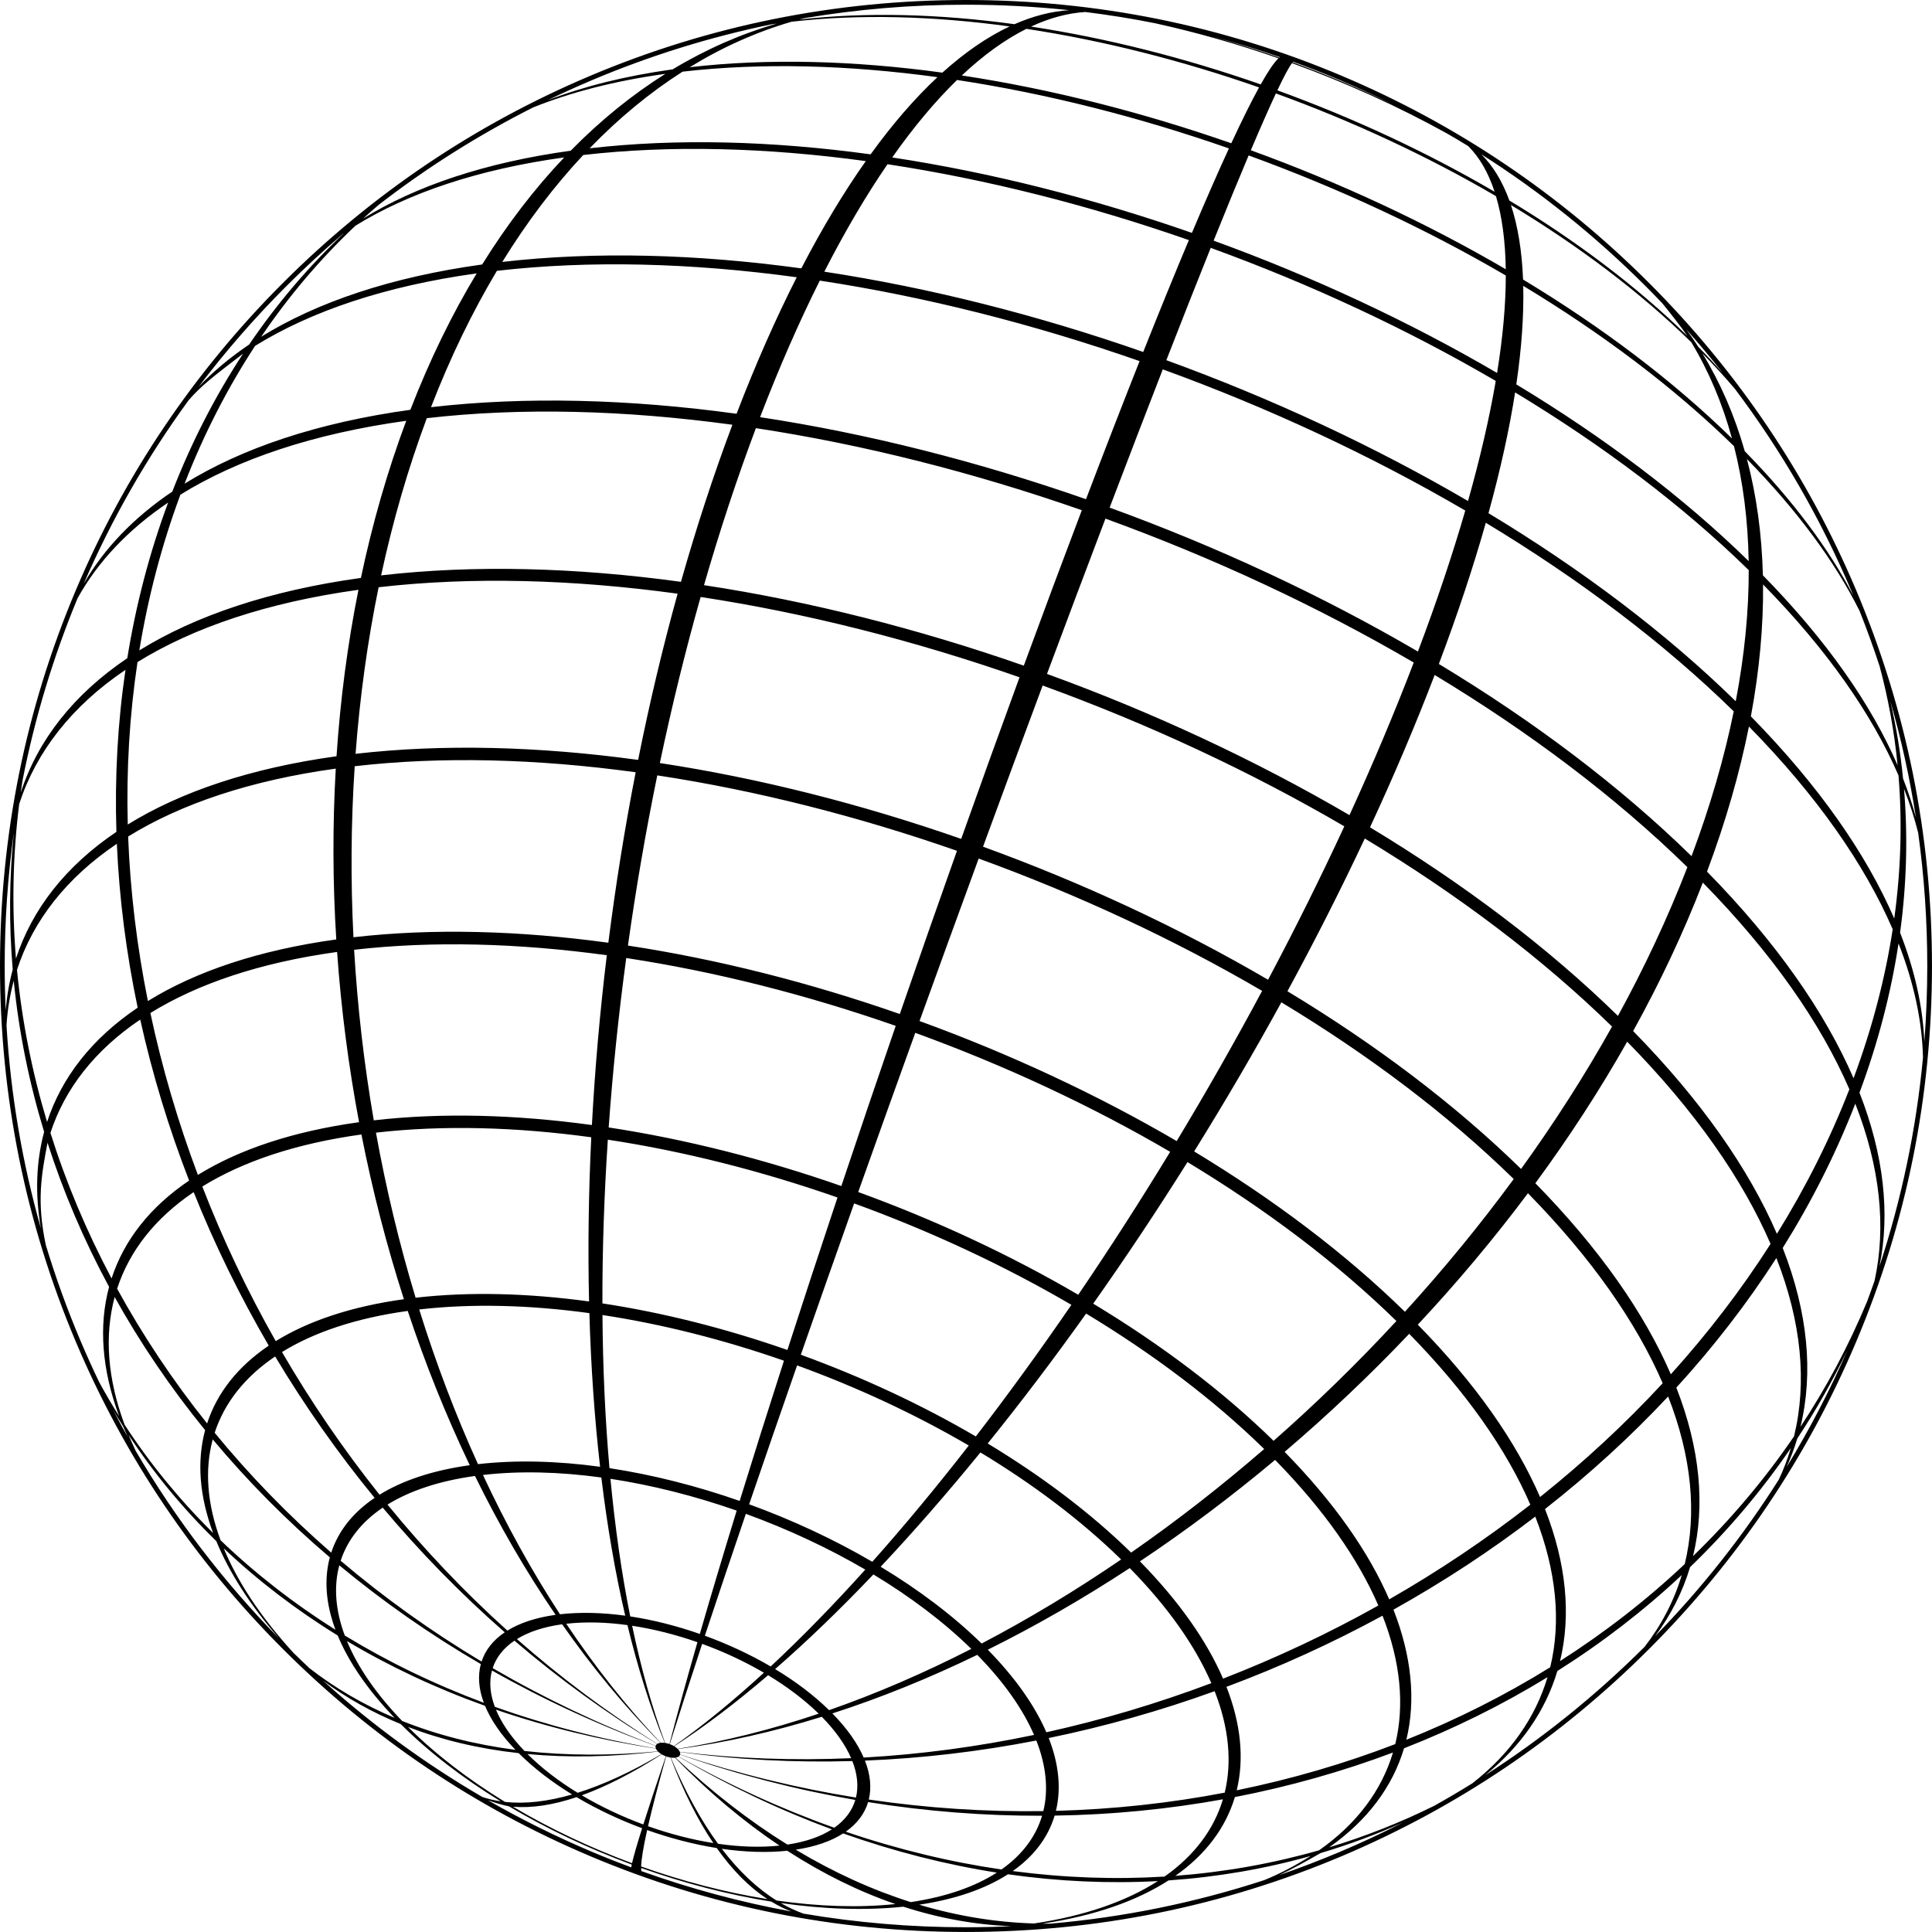 <svg xmlns="http://www.w3.org/2000/svg" xmlns:xlink="http://www.w3.org/1999/xlink" width="500" zoomAndPan="magnify" viewBox="0 0 375 375" height="500" preserveAspectRatio="xMidYMid meet" version="1.0"><path fill="#000000" d="M 32.633 97.551 C 28.996 107.332 26.371 117.441 24.707 127.754 C 14.289 134.777 7.34 143.656 4.02 153.855 C 4.133 153.059 4.254 152.258 4.379 151.461 C 6.746 139.379 10.312 127.566 15.062 116.102 C 18.984 109.047 24.859 102.793 32.633 97.551 Z M 47.18 68.641 C 41.832 76.777 37.215 85.715 33.445 95.414 C 25.906 100.496 20.156 106.531 16.242 113.32 C 21.734 100.652 28.551 88.734 36.629 77.664 C 39.098 74.84 41.215 73.215 47.18 68.641 Z M 55.562 55.562 C 59.098 52.023 62.758 48.648 66.531 45.426 C 66.617 45.363 66.703 45.297 66.785 45.234 C 59.996 51.625 53.82 58.848 48.363 66.871 C 44.656 69.371 41.391 72.109 38.566 75.059 C 43.75 68.215 49.418 61.707 55.562 55.562 Z M 129.148 14.332 C 122.707 18.379 116.551 23.359 110.773 29.25 C 94.191 31.543 80.711 36.102 70.473 42.43 C 71.473 41.516 72.492 40.625 73.52 39.746 C 82.887 32.5 92.898 26.188 103.488 20.848 C 110.84 17.895 119.402 15.684 129.148 14.332 Z M 150.77 4.578 C 143.812 6.586 137.047 9.555 130.562 13.461 C 121.418 14.727 113.32 16.762 106.301 19.457 C 109.121 18.094 111.977 16.801 114.871 15.574 C 126.156 10.801 137.789 7.188 149.684 4.738 C 150.043 4.684 150.406 4.629 150.77 4.578 Z M 207.523 1.973 C 204.043 2.207 200.492 3.121 196.91 4.695 C 182.27 2.695 168.086 2.305 155.117 3.797 C 155.465 3.703 155.816 3.613 156.164 3.523 C 166.445 1.789 176.902 0.914 187.5 0.914 C 194.23 0.914 200.91 1.27 207.523 1.973 Z M 248.336 11.168 C 243.969 9.645 239.562 8.266 235.145 7.043 C 239.621 8.227 244.055 9.574 248.445 11.094 C 248.41 11.117 248.375 11.137 248.336 11.168 Z M 327.523 65.207 C 317.715 55.605 305.945 46.754 292.965 38.918 C 291.629 35.227 289.809 32.223 287.52 29.941 C 299 37.242 309.676 45.805 319.434 55.562 C 320.512 56.641 321.574 57.727 322.621 58.828 C 324.395 60.996 326.141 63.238 327.523 65.207 Z M 334.438 72.473 C 332.926 70.758 331.328 69.043 329.641 67.32 C 328.906 66.172 328.137 65.055 327.336 63.961 C 329.793 66.734 332.16 69.57 334.438 72.473 Z M 359.734 115.629 C 355.016 106.559 348.016 97.121 338.66 87.582 C 336.695 80.664 333.934 74.305 330.422 68.566 C 332.688 70.875 334.789 73.176 336.734 75.465 C 345.867 87.598 353.461 100.777 359.422 114.871 C 359.527 115.121 359.629 115.375 359.734 115.629 Z M 369.383 151.121 C 368.875 146.023 368.051 141.012 366.922 136.102 C 369.047 143.523 370.699 151.059 371.883 158.695 C 371.219 156.207 370.387 153.68 369.383 151.121 Z M 373.512 202.258 C 373.242 195.516 371.688 188.402 368.805 181.035 C 370.094 171.527 370.328 162.188 369.566 153.105 C 370.699 155.996 371.613 158.844 372.316 161.641 C 373.492 170.152 374.082 178.777 374.082 187.5 C 374.082 192.449 373.891 197.371 373.512 202.258 Z M 360.926 212.09 C 364.555 202.34 367.059 192.648 368.504 183.121 C 371.523 190.832 373.09 198.258 373.25 205.281 C 371.949 219.098 369.129 232.629 364.809 245.758 C 366.895 235.52 365.645 224.145 360.926 212.09 Z M 348.852 279.215 C 352.469 273.746 355.73 268.008 358.609 262.016 C 355.176 269.891 351.227 277.477 346.781 284.746 C 347.59 282.949 348.285 281.105 348.852 279.215 Z M 328.035 304.188 C 335.316 297.16 341.883 289.434 347.609 281.059 C 346.984 283.152 346.203 285.188 345.277 287.168 C 338.383 298.066 330.352 308.238 321.246 317.594 C 324.332 313.465 326.602 308.977 328.035 304.188 Z M 302.281 324.344 C 310.953 318.867 319.043 312.641 326.43 305.715 C 324.938 310.707 322.527 315.367 319.23 319.633 C 309.742 329.094 299.391 337.43 288.273 344.57 C 295.277 338.895 299.977 332.055 302.281 324.344 Z M 151.551 369.379 C 159.867 370.578 167.941 370.863 175.34 370.09 C 182.336 372.348 189.348 373.602 196.285 373.879 C 193.367 374.012 190.438 374.082 187.5 374.082 C 176.832 374.082 166.301 373.195 155.957 371.438 C 154.465 370.898 152.996 370.215 151.551 369.379 Z M 77.777 334.637 C 83.262 340.109 89.875 345.16 97.188 349.641 C 95.941 349.457 94.754 349.172 93.629 348.797 C 82.594 342.371 72.258 334.824 62.703 326.211 C 67.234 329.566 72.266 332.391 77.777 334.637 Z M 23.91 276.875 C 24.195 277.57 24.504 278.27 24.824 278.969 C 23.828 277.203 22.863 275.418 21.926 273.617 C 22.57 274.711 23.227 275.801 23.91 276.875 Z M 15.574 260.125 C 13.012 254.059 10.781 247.895 8.887 241.645 C 7.094 233.125 8.027 228.141 9.223 221.797 C 12.289 231.375 16.293 240.746 21.172 249.781 C 19.141 257.34 19.754 265.836 23.125 274.883 C 21.766 272.719 20.473 270.516 19.254 268.277 C 17.965 265.594 16.738 262.879 15.574 260.125 Z M 2.668 190.359 C 3.648 200.266 5.637 210.082 8.566 219.695 C 7.008 225.5 6.785 231.781 7.934 238.406 C 4.305 225.605 2.074 212.449 1.262 199.047 C 1.445 196.059 1.914 193.16 2.668 190.359 Z M 2.469 188.188 C 1.777 190.754 1.324 193.402 1.109 196.125 C 0.98 193.262 0.91 190.383 0.91 187.5 C 0.91 178.77 1.504 170.133 2.684 161.613 C 1.785 170.484 1.727 179.367 2.469 188.188 Z M 22.594 161.461 C 12.777 168.082 6.23 176.449 3.098 186.062 C 2.281 176.09 2.469 166.043 3.727 156.047 C 7.039 145.875 13.965 137.02 24.355 130.016 C 22.832 140.352 22.258 150.879 22.594 161.461 Z M 26.723 195.586 C 17.863 201.559 11.961 209.105 9.137 217.777 C 6.227 208.09 4.262 198.207 3.297 188.246 C 6.406 178.688 12.918 170.367 22.68 163.781 C 23.145 174.379 24.508 185.023 26.723 195.586 Z M 69.574 114.48 C 67.461 125.02 66.051 135.832 65.32 146.785 C 48.648 149.094 35.09 153.676 24.797 160.039 C 24.52 149.418 25.133 138.863 26.688 128.508 C 37.582 121.773 51.93 116.922 69.574 114.48 Z M 78.848 81.676 C 75.188 91.465 72.266 101.676 70.051 112.176 C 52.355 114.625 37.969 119.488 27.043 126.242 C 28.738 115.914 31.379 105.793 35.016 96.012 C 46.148 89.129 60.812 84.172 78.848 81.676 Z M 92.527 53.062 C 87.727 61.012 83.406 69.848 79.656 79.539 C 61.625 82.035 46.961 86.992 35.828 93.879 C 39.598 84.176 44.199 75.25 49.52 67.129 C 60.445 60.375 74.828 55.512 92.527 53.062 Z M 93.586 51.336 C 75.938 53.777 61.59 58.629 50.695 65.363 C 56.121 57.359 62.254 50.168 68.988 43.812 C 79.281 37.445 92.84 32.863 109.512 30.555 C 103.789 36.578 98.449 43.516 93.586 51.336 Z M 168.047 31.27 C 163.785 37.309 159.598 44.258 155.535 52.09 C 135.203 49.309 115.508 48.766 97.496 50.84 C 102.312 43.027 107.578 36.102 113.207 30.086 C 130.227 28.129 148.836 28.641 168.047 31.27 Z M 181.961 14.977 C 177.602 19.043 173.258 24.047 168.984 29.957 C 149.879 27.344 131.375 26.836 114.449 28.785 C 120.133 22.902 126.172 17.938 132.484 13.91 C 147.836 12.145 164.625 12.605 181.961 14.977 Z M 182.914 14.098 C 165.73 11.75 149.09 11.293 133.871 13.047 C 140.219 9.152 146.836 6.203 153.625 4.219 C 166.766 2.707 181.133 3.098 195.965 5.129 C 191.641 7.168 187.273 10.164 182.914 14.098 Z M 244.379 16.965 C 242.875 19.695 241.074 23.32 238.992 27.809 C 221.672 21.762 203.941 17.27 186.688 14.645 C 190.891 10.688 195.09 7.664 199.223 5.598 C 214.117 7.863 229.422 11.742 244.379 16.965 Z M 242.785 29.164 C 244.715 24.617 246.344 20.93 247.652 18.133 C 262.551 23.547 277.043 30.285 290.367 38.07 C 291.547 42.031 292.184 46.777 292.266 52.258 C 276.832 43.238 260.043 35.434 242.785 29.164 Z M 290.582 72.391 C 273.422 62.359 254.754 53.684 235.562 46.707 C 238.117 40.363 240.387 34.84 242.359 30.172 C 259.77 36.5 276.703 44.375 292.273 53.473 C 292.273 59.062 291.715 65.383 290.582 72.391 Z M 294.082 76.168 C 311.113 86.453 326.559 98.066 339.43 110.664 C 339.438 118.684 338.613 127.191 336.906 136.113 C 323.285 122.781 306.941 110.488 288.914 99.609 C 291.242 91.16 292.961 83.332 294.082 76.168 Z M 295.625 54.254 C 295.406 48.691 294.613 43.852 293.27 39.793 C 306.418 47.734 318.34 56.699 328.277 66.426 C 331.668 72.035 334.312 78.285 336.176 85.102 C 324.668 73.836 310.855 63.449 295.625 54.254 Z M 339.414 108.91 C 326.613 96.387 311.254 84.836 294.316 74.609 C 295.352 67.547 295.793 61.152 295.66 55.484 C 311.027 64.762 324.961 75.242 336.57 86.605 C 338.32 93.5 339.285 100.961 339.414 108.91 Z M 339.844 139.047 C 341.512 130.086 342.285 121.527 342.207 113.438 C 354.652 126.125 363.371 138.652 368.5 150.52 C 369.234 159.535 368.98 168.824 367.672 178.293 C 362.242 165.738 353.02 152.48 339.844 139.047 Z M 359.773 209.289 C 354.223 196.457 344.797 182.906 331.332 169.18 C 334.973 159.449 337.668 150.035 339.469 141.016 C 352.676 154.484 361.926 167.781 367.371 180.371 C 365.914 189.871 363.398 199.539 359.773 209.289 Z M 325.375 269.336 C 332.59 261.441 339.102 253.031 344.793 244.18 C 349.672 256.629 350.762 268.34 348.223 278.789 C 342.492 287.195 335.91 294.961 328.617 302.043 C 331.016 292.168 329.98 281.102 325.375 269.336 Z M 299.883 292.906 C 308.457 286.188 316.465 278.879 323.785 271.059 C 328.363 282.758 329.391 293.766 327.008 303.582 C 319.605 310.566 311.496 316.859 302.805 322.414 C 304.969 313.504 304.039 303.52 299.883 292.906 Z M 272.973 337.684 C 274.824 330.062 274.027 321.516 270.469 312.434 C 280.121 307.047 289.336 301.004 297.996 294.371 C 302.113 304.891 303.039 314.789 300.895 323.617 C 292.117 329.062 282.77 333.77 272.973 337.684 Z M 239.688 348.812 C 250.27 346.762 260.539 343.863 270.375 340.164 C 268.164 347.555 263.352 354.004 256.035 359.141 C 247.059 361.707 237.723 363.371 228.137 364.098 C 234.027 359.961 237.91 354.766 239.688 348.812 Z M 196.574 363.172 C 200.719 360.258 203.449 356.598 204.703 352.41 C 215.809 352.242 226.738 351.168 237.367 349.246 C 235.621 355.086 231.812 360.184 226.031 364.242 C 216.414 364.836 206.555 364.488 196.574 363.172 Z M 200.719 373.344 C 193.348 373.125 185.879 371.922 178.41 369.703 C 185.523 368.637 191.289 366.598 195.641 363.797 C 205.496 365.199 215.23 365.629 224.738 365.117 C 218.668 369.02 210.633 371.863 200.719 373.344 Z M 140.098 358.852 C 144.543 359.488 148.855 359.645 152.809 359.23 C 159.727 363.711 166.75 367.152 173.797 369.574 C 166.621 370.328 158.793 370.047 150.727 368.887 C 146.992 366.562 143.43 363.227 140.098 358.852 Z M 125.613 355.211 C 130.078 356.801 134.656 357.992 139.121 358.703 C 142.18 363.035 145.477 366.332 148.957 368.617 C 140.859 367.328 132.551 365.168 124.445 362.285 C 124.484 360.91 124.867 358.562 125.613 355.211 Z M 111.91 348.824 C 115.871 351.172 120.188 353.211 124.637 354.859 C 123.617 358.109 122.965 360.359 122.676 361.645 C 114.605 358.656 106.77 354.957 99.582 350.691 C 103.184 350.977 107.301 350.375 111.91 348.824 Z M 100.676 340.285 C 103.609 343.211 107.141 345.91 111.047 348.305 C 106.195 349.707 101.848 350.172 98.016 349.75 C 90.926 345.402 84.516 340.504 79.195 335.199 C 85.727 337.711 92.902 339.43 100.676 340.285 Z M 67.344 318.531 C 75.574 323.434 84.527 327.656 94.145 331.102 C 95.273 333.832 97.23 336.715 100.047 339.645 C 92.09 338.605 84.746 336.715 78.051 334.035 C 72.941 328.723 69.391 323.484 67.344 318.531 Z M 39.812 277.594 C 38.195 283.605 38.684 290.363 41.363 297.555 C 34.82 291.082 29.07 284.043 24.184 276.535 C 20.855 267.605 20.25 259.219 22.254 251.754 C 27.258 260.746 33.133 269.395 39.812 277.594 Z M 36.707 229.148 C 29.129 234.262 24.074 240.719 21.656 248.141 C 16.809 239.008 12.828 229.555 9.789 219.895 C 12.586 211.301 18.441 203.82 27.219 197.898 C 29.555 208.449 32.734 218.91 36.707 229.148 Z M 69.695 217.816 C 56.824 219.598 46.355 223.137 38.41 228.051 C 34.535 217.746 31.445 207.227 29.188 196.625 C 38.395 190.934 50.52 186.836 65.43 184.773 C 66.215 195.855 67.645 206.918 69.695 217.816 Z M 123.383 149.895 C 121.246 160.848 119.477 171.922 118.078 182.984 C 100.746 180.617 83.957 180.152 68.605 181.922 C 68.047 170.82 68.117 159.703 68.848 148.723 C 85.77 146.773 104.277 147.281 123.383 149.895 Z M 131.527 115.234 C 128.605 125.762 126.047 136.562 123.859 147.496 C 104.645 144.867 86.035 144.359 69.016 146.316 C 69.84 135.352 71.324 124.527 73.488 113.984 C 91.5 111.91 111.191 112.453 131.527 115.234 Z M 142.156 82.445 C 138.473 92.234 135.145 102.441 132.172 112.93 C 111.781 110.141 92.031 109.598 73.973 111.68 C 76.238 101.176 79.184 90.957 82.844 81.168 C 101.25 79.051 121.379 79.605 142.156 82.445 Z M 142.969 80.309 C 122.191 77.469 102.062 76.914 83.656 79.035 C 87.406 69.34 91.699 60.512 96.449 52.566 C 114.508 50.488 134.258 51.027 154.645 53.816 C 150.602 61.777 146.691 70.617 142.969 80.309 Z M 221.195 70.09 C 217.961 78.246 214.488 87.191 210.793 96.895 C 189.844 89.578 168.398 84.145 147.531 80.969 C 151.254 71.273 155.133 62.434 159.121 54.465 C 179.598 57.578 200.637 62.91 221.195 70.09 Z M 230.758 46.602 C 228.059 53.023 225.098 60.273 221.898 68.316 C 201.402 61.156 180.418 55.84 160 52.734 C 164.004 44.895 168.109 37.934 172.266 31.875 C 191.562 34.812 211.387 39.836 230.758 46.602 Z M 231.348 45.203 C 212.082 38.477 192.367 33.48 173.18 30.562 C 177.344 24.637 181.559 19.617 185.766 15.523 C 203.172 18.172 221.059 22.707 238.535 28.809 C 236.41 33.422 234.008 38.902 231.348 45.203 Z M 284.941 97.246 C 266.68 86.574 246.809 77.34 226.387 69.914 C 229.527 61.852 232.402 54.574 235 48.109 C 254.297 55.125 273.066 63.852 290.324 73.938 C 289.109 81.043 287.32 88.832 284.941 97.246 Z M 328.328 166.18 C 314.406 152.559 297.703 139.996 279.281 128.875 C 282.945 119.16 285.977 110.008 288.395 101.469 C 306.469 112.383 322.859 124.707 336.52 138.074 C 334.688 147.059 331.969 156.449 328.328 166.18 Z M 316.992 200.129 C 322.207 190.699 326.754 181.066 330.52 171.316 C 343.984 185.043 353.41 198.594 358.961 211.426 C 355.18 221.156 350.453 230.531 344.895 239.484 C 339.453 226.891 330.199 213.598 316.992 200.129 Z M 298.012 229.664 C 304.547 220.777 310.523 211.59 315.836 202.191 C 329.012 215.625 338.234 228.879 343.664 241.438 C 337.992 250.328 331.496 258.785 324.309 266.75 C 319.176 254.883 310.461 242.355 298.012 229.664 Z M 275.195 257.117 C 282.797 248.98 289.961 240.449 296.574 231.605 C 308.953 244.23 317.621 256.684 322.723 268.484 C 315.434 276.375 307.457 283.758 298.922 290.57 C 294.289 279.867 286.426 268.566 275.195 257.117 Z M 249.344 281.805 C 257.766 274.633 265.859 266.965 273.527 258.891 C 284.656 270.242 292.453 281.445 297.039 292.055 C 288.422 298.781 279.25 304.934 269.645 310.434 C 265.684 301.273 258.953 291.602 249.344 281.805 Z M 203.555 337.352 C 214.5 335.102 225.277 332.047 235.762 328.258 C 238.539 335.344 239.16 342.008 237.715 347.953 C 227.059 349.992 216.094 351.188 204.953 351.484 C 205.992 347.219 205.547 342.434 203.555 337.352 Z M 168.633 349.289 C 169.188 347.008 168.949 344.453 167.887 341.734 C 179.051 341.289 190.184 339.965 201.152 337.832 C 203.082 342.762 203.516 347.398 202.512 351.535 C 191.348 351.699 180.012 350.969 168.633 349.289 Z M 164.156 355.531 C 166.371 353.977 167.832 352.023 168.5 349.785 C 179.84 351.602 191.137 352.469 202.27 352.434 C 201.051 356.496 198.406 360.043 194.383 362.867 C 184.383 361.406 174.27 358.973 164.156 355.531 Z M 131.703 340.961 C 141.539 346.699 151.5 351.395 161.473 355.078 C 159.289 356.48 156.398 357.504 152.832 358.035 C 145.469 353.461 138.199 347.844 131.117 341.16 C 131.359 341.121 131.555 341.055 131.703 340.961 Z M 159.512 333.227 C 162.207 335.977 164.098 338.691 165.207 341.258 C 154.105 341.75 142.98 341.359 131.953 340.027 C 131.879 339.855 131.75 339.672 131.57 339.488 C 140.781 338.258 150.129 336.141 159.512 333.227 Z M 149.086 325.156 C 152.777 327.383 156.121 329.898 158.91 332.625 C 149.711 335.719 140.547 338.023 131.527 339.449 C 131.34 339.266 131.117 339.094 130.867 338.945 C 136.754 335.141 142.852 330.504 149.086 325.156 Z M 136.289 319.074 C 140.469 320.594 144.535 322.488 148.273 324.672 C 142.285 330.168 136.438 334.953 130.812 338.91 C 130.559 338.766 130.285 338.637 130.004 338.535 C 131.809 332.789 133.918 326.262 136.289 319.074 Z M 129.09 338.297 C 126.559 331.434 124.43 323.809 122.699 315.559 C 126.883 316.195 131.176 317.285 135.371 318.75 C 133.277 326.031 131.453 332.664 129.941 338.512 C 129.66 338.414 129.371 338.34 129.09 338.297 Z M 128.43 340.516 C 128.68 340.664 128.953 340.793 129.234 340.898 C 127.395 346.336 125.945 350.734 124.867 354.129 C 120.695 352.586 116.645 350.672 112.93 348.469 C 117.609 346.781 122.781 344.145 128.43 340.516 Z M 127.719 339.977 C 127.906 340.16 128.129 340.332 128.375 340.48 C 122.469 343.957 117.043 346.441 112.117 347.98 C 108.453 345.734 105.137 343.203 102.391 340.461 C 110.25 341.191 118.707 341.055 127.719 339.977 Z M 127.309 339.395 C 127.379 339.57 127.5 339.75 127.68 339.934 C 118.48 340.82 109.84 340.77 101.797 339.859 C 99.156 337.109 97.32 334.402 96.262 331.844 C 105.973 335.176 116.344 337.723 127.309 339.395 Z M 95.492 324.242 C 105.438 329.867 116.043 334.785 127.254 338.883 C 127.219 339.027 127.227 339.184 127.293 339.359 C 116.258 337.508 105.82 334.785 96.043 331.285 C 95.098 328.746 94.922 326.363 95.492 324.242 Z M 65.859 303.828 C 74.305 310.84 83.48 317.27 93.328 323 C 92.719 325.258 92.902 327.801 93.91 330.508 C 84.23 326.891 75.211 322.508 66.922 317.453 C 65.09 312.543 64.758 307.934 65.859 303.828 Z M 41.289 279.383 C 48.086 287.516 55.684 295.188 64.02 302.285 C 62.883 306.516 63.227 311.27 65.113 316.336 C 56.93 311.18 49.473 305.359 42.812 298.965 C 40.184 291.906 39.703 285.281 41.289 279.383 Z M 52.164 261.188 C 46.141 265.254 42.121 270.387 40.199 276.289 C 33.551 267.98 27.711 259.219 22.734 250.137 C 25.121 242.809 30.105 236.438 37.59 231.391 C 41.676 241.598 46.555 251.57 52.164 261.188 Z M 78.398 252.176 C 68.16 253.594 59.84 256.406 53.52 260.312 C 48.023 250.625 43.254 240.578 39.27 230.305 C 47.113 225.457 57.445 221.961 70.152 220.203 C 72.293 231.078 75.051 241.781 78.398 252.176 Z M 114.887 218.367 C 100.055 216.336 85.688 215.941 72.551 217.457 C 70.664 206.535 69.387 195.453 68.734 184.352 C 83.957 182.602 100.598 183.059 117.781 185.41 C 116.438 196.465 115.473 207.5 114.887 218.367 Z M 162.559 232.43 C 159.172 242.574 155.918 252.484 152.836 262.027 C 140.945 257.875 128.77 254.789 116.926 252.988 C 116.906 242.664 117.262 232.023 117.98 221.211 C 132.688 223.445 147.797 227.277 162.559 232.43 Z M 173.859 199.121 C 170.242 209.621 166.707 220.027 163.305 230.207 C 148.348 224.984 133.039 221.105 118.145 218.836 C 118.918 207.996 120.059 196.988 121.551 185.953 C 138.805 188.578 156.535 193.07 173.859 199.121 Z M 185.746 165.141 C 181.996 175.703 178.281 186.305 174.652 196.82 C 157.176 190.715 139.293 186.184 121.883 183.535 C 123.43 172.496 125.332 161.438 127.578 150.5 C 146.766 153.418 166.48 158.418 185.746 165.141 Z M 197.891 131.461 C 194.109 141.777 190.32 152.277 186.566 162.828 C 167.195 156.066 147.371 151.043 128.074 148.105 C 130.371 137.188 133.012 126.398 135.992 115.875 C 156.41 118.984 177.391 124.301 197.891 131.461 Z M 274.406 128.598 C 270.664 138.363 266.48 148.273 261.934 158.215 C 243.621 147.512 223.699 138.25 203.219 130.805 C 207.055 120.531 210.852 110.441 214.566 100.664 C 235.441 108.25 255.742 117.688 274.406 128.598 Z M 275.219 126.461 C 256.555 115.555 236.254 106.113 215.379 98.527 C 219.07 88.824 222.516 79.871 225.695 71.691 C 246.176 79.137 266.094 88.398 284.41 99.102 C 281.941 107.609 278.887 116.746 275.219 126.461 Z M 265.918 160.582 C 270.516 150.672 274.727 140.777 278.469 131.012 C 296.891 142.133 313.598 154.695 327.52 168.316 C 323.75 178.066 319.227 187.719 314.043 197.188 C 300.383 183.82 283.992 171.492 265.918 160.582 Z M 249.891 192.398 C 255.223 182.586 260.254 172.664 264.906 162.754 C 282.93 173.637 299.277 185.93 312.898 199.258 C 307.625 208.695 301.699 217.938 295.238 226.891 C 282.363 214.297 266.922 202.68 249.891 192.398 Z M 231.781 223.492 C 237.668 214.031 243.34 204.348 248.715 194.547 C 265.652 204.773 281.012 216.324 293.812 228.848 C 287.27 237.762 280.195 246.379 272.691 254.613 C 261.082 243.25 247.145 232.77 231.781 223.492 Z M 247.203 279.664 C 237.266 269.941 225.34 260.973 212.191 253.035 C 218.445 244.188 224.57 234.992 230.488 225.562 C 245.719 234.758 259.531 245.148 271.043 256.41 C 263.48 264.586 255.496 272.367 247.203 279.664 Z M 221.258 303.059 C 230.246 297.059 239.027 290.465 247.496 283.367 C 256.98 293.039 263.625 302.59 267.535 311.629 C 257.871 317.039 247.785 321.793 237.398 325.824 C 234.25 318.543 228.898 310.852 221.258 303.059 Z M 191.73 320.207 C 201.043 315.59 210.266 310.277 219.285 304.363 C 226.781 312.008 232.031 319.551 235.121 326.699 C 224.691 330.625 213.977 333.828 203.094 336.23 C 200.879 331.105 197.109 325.691 191.73 320.207 Z M 189.688 321.207 C 194.906 326.527 198.555 331.777 200.707 336.746 C 189.801 339.035 178.738 340.523 167.637 341.141 C 166.453 338.398 164.441 335.504 161.566 332.574 C 170.953 329.547 180.363 325.727 189.688 321.207 Z M 169.527 305.598 C 176.66 309.902 183.133 314.77 188.527 320.047 C 179.367 324.73 170.133 328.727 160.926 331.938 C 157.953 329.027 154.387 326.344 150.453 323.969 C 156.711 318.516 163.094 312.352 169.527 305.598 Z M 144.77 293.836 C 152.855 296.777 160.723 300.434 167.953 304.66 C 161.746 311.551 155.598 317.855 149.59 323.457 C 145.602 321.129 141.27 319.113 136.812 317.492 C 139.223 310.211 141.891 302.285 144.77 293.836 Z M 118.488 287.035 C 126.57 288.266 134.879 290.371 142.992 293.207 C 140.371 301.742 137.969 309.762 135.836 317.145 C 131.359 315.582 126.785 314.422 122.328 313.742 C 120.656 305.406 119.379 296.457 118.488 287.035 Z M 128.227 338.273 C 121.613 331.281 115.5 323.535 109.91 315.172 C 113.594 314.75 117.625 314.859 121.789 315.43 C 123.793 323.715 126.203 331.383 129.027 338.289 C 128.746 338.25 128.477 338.242 128.227 338.273 Z M 99.852 318.453 C 108.48 325.828 117.73 332.551 127.551 338.492 C 127.406 338.59 127.309 338.711 127.266 338.852 C 116.098 334.609 105.531 329.547 95.629 323.781 C 96.309 321.699 97.727 319.887 99.852 318.453 Z M 74.289 292.633 C 81.523 301.25 89.438 309.359 97.973 316.828 C 95.707 318.355 94.195 320.289 93.473 322.508 C 83.664 316.641 74.527 310.078 66.125 302.941 C 67.434 298.914 70.176 295.406 74.289 292.633 Z M 72.715 290.738 C 68.473 293.598 65.645 297.211 64.293 301.367 C 55.996 294.145 48.43 286.348 41.668 278.102 C 43.555 272.316 47.496 267.277 53.406 263.289 C 59.129 272.852 65.582 282.043 72.715 290.738 Z M 91.18 284.395 C 83.973 285.391 78.117 287.371 73.668 290.121 C 66.664 281.344 60.336 272.07 54.734 262.434 C 60.934 258.598 69.102 255.84 79.141 254.449 C 82.574 264.797 86.598 274.824 91.18 284.395 Z M 114.336 252.613 C 102.539 251 91.117 250.688 80.668 251.887 C 77.516 241.473 74.941 230.742 72.973 219.848 C 85.941 218.355 100.125 218.742 114.766 220.746 C 114.238 231.59 114.094 242.258 114.336 252.613 Z M 92.777 284.191 C 88.414 274.594 84.602 264.539 81.367 254.168 C 91.617 252.988 102.824 253.293 114.398 254.879 C 114.695 265.188 115.387 275.176 116.477 284.699 C 108.172 283.566 100.133 283.348 92.777 284.191 Z M 98.48 316.5 C 90.086 308.938 82.316 300.742 75.215 292.039 C 79.527 289.371 85.207 287.449 92.191 286.484 C 96.859 295.984 102.082 305.016 107.84 313.438 C 103.988 313.973 100.859 315.031 98.48 316.5 Z M 127.582 338.473 C 117.914 332.43 108.812 325.613 100.332 318.145 C 102.559 316.766 105.496 315.773 109.109 315.273 C 114.941 323.605 121.305 331.32 128.172 338.277 C 127.93 338.312 127.73 338.379 127.582 338.473 Z M 121.355 313.602 C 116.918 312.996 112.621 312.879 108.691 313.328 C 103.176 304.879 98.184 295.816 93.742 286.289 C 100.871 285.465 108.668 285.68 116.719 286.781 C 117.863 296.238 119.406 305.227 121.355 313.602 Z M 143.57 291.328 C 135.203 288.406 126.633 286.234 118.297 284.965 C 117.461 275.477 117.012 265.523 116.938 255.246 C 128.555 257.012 140.496 260.039 152.164 264.113 C 149.105 273.602 146.23 282.719 143.57 291.328 Z M 188.039 280.574 C 181.793 288.602 175.527 296.164 169.312 303.141 C 161.855 298.781 153.742 295.012 145.406 291.98 C 148.316 283.461 151.434 274.43 154.719 265.023 C 166.34 269.246 177.645 274.504 188.039 280.574 Z M 207.957 253.266 C 201.855 262.164 195.645 270.715 189.406 278.812 C 178.812 272.617 167.289 267.262 155.438 262.953 C 158.746 253.492 162.211 243.656 165.789 233.582 C 180.5 238.93 194.805 245.578 207.957 253.266 Z M 217.613 302.695 C 208.738 308.754 199.676 314.223 190.531 319.008 C 184.969 313.566 178.297 308.547 170.934 304.105 C 177.375 297.262 183.855 289.828 190.301 281.918 C 200.559 288.113 209.859 295.109 217.613 302.695 Z M 191.711 280.18 C 198.148 272.207 204.547 263.762 210.816 254.965 C 223.797 262.805 235.57 271.656 245.379 281.254 C 237.039 288.477 228.395 295.211 219.551 301.355 C 211.652 293.625 202.168 286.492 191.711 280.18 Z M 227.129 223.566 C 221.348 233.078 215.375 242.363 209.289 251.312 C 195.965 243.523 181.477 236.789 166.578 231.371 C 170.172 221.262 173.879 210.918 177.652 200.473 C 194.91 206.746 211.695 214.547 227.129 223.566 Z M 190.805 164.34 C 194.664 153.824 198.539 143.355 202.379 133.059 C 222.801 140.484 242.668 149.719 260.934 160.391 C 256.332 170.336 251.371 180.297 246.133 190.168 C 228.875 180.082 210.105 171.355 190.805 164.34 Z M 244.98 192.328 C 239.699 202.184 234.145 211.941 228.395 221.48 C 212.824 212.383 195.891 204.512 178.48 198.18 C 182.262 187.719 186.102 177.164 189.961 166.645 C 209.152 173.621 227.82 182.297 244.98 192.328 Z M 161.938 354.762 C 151.824 351.176 141.715 346.578 131.73 340.938 C 131.871 340.84 131.965 340.719 132.008 340.574 C 143.293 344.496 154.668 347.41 166.016 349.367 C 165.387 351.469 164.016 353.301 161.938 354.762 Z M 166.141 348.906 C 154.758 347.086 143.34 344.312 132.016 340.543 C 132.051 340.398 132.035 340.238 131.969 340.066 C 143.07 341.578 154.27 342.141 165.438 341.82 C 166.438 344.367 166.66 346.766 166.141 348.906 Z M 209.98 99.031 C 206.27 108.809 202.5 118.91 198.719 129.203 C 178.164 122.023 157.125 116.691 136.648 113.578 C 139.672 103.094 143.035 92.891 146.719 83.105 C 167.59 86.277 189.031 91.715 209.98 99.031 Z M 130.211 341.148 C 130.492 341.191 130.766 341.199 131.016 341.172 C 137.605 347.918 144.395 353.598 151.293 358.23 C 147.586 358.621 143.539 358.477 139.367 357.875 C 136.07 353.348 132.996 347.781 130.211 341.148 Z M 130.148 341.141 C 132.645 347.727 135.43 353.25 138.453 357.734 C 134.266 357.07 129.973 355.953 125.781 354.461 C 126.582 350.965 127.746 346.461 129.297 340.918 C 129.578 341.02 129.867 341.094 130.148 341.141 Z M 176.773 369.199 C 169.301 366.828 161.828 363.445 154.449 359.02 C 158.25 358.453 161.332 357.363 163.656 355.867 C 173.633 359.402 183.613 361.926 193.48 363.473 C 189.262 366.188 183.672 368.168 176.773 369.199 Z M 270.82 338.527 C 260.957 342.328 250.656 345.332 240.047 347.496 C 241.52 341.434 240.883 334.641 238.055 327.414 C 248.496 323.52 258.637 318.891 268.348 313.605 C 271.859 322.57 272.648 331.004 270.82 338.527 Z M 65.27 182.344 C 50.227 184.426 37.996 188.559 28.707 194.301 C 26.574 183.688 25.281 173 24.871 162.367 C 35.109 156.039 48.59 151.48 65.172 149.188 C 64.539 160.16 64.578 171.258 65.27 182.344 Z M 24.953 278.5 C 29.797 285.891 35.496 292.801 41.988 299.141 C 44.504 305.219 48.566 311.594 54.219 318.074 C 43.391 307.027 34.066 294.832 26.352 281.637 C 25.852 280.582 25.387 279.539 24.953 278.5 Z M 56.938 320.793 C 50.594 313.848 46.109 307.012 43.422 300.52 C 50.031 306.773 57.43 312.449 65.551 317.449 C 67.664 322.559 71.324 327.957 76.594 333.438 C 70.535 330.871 65.027 327.648 60.105 323.828 C 59.039 322.828 57.984 321.816 56.938 320.793 Z M 278.344 350.523 C 271.828 353.75 265.027 356.438 257.996 358.562 C 265.406 353.363 270.285 346.824 272.523 339.34 C 282.297 335.52 291.621 330.902 300.375 325.535 C 298.012 333.43 293.117 340.414 285.777 346.148 C 283.336 347.66 280.859 349.125 278.344 350.523 Z M 362.414 252.59 C 358.844 261.191 354.5 269.32 349.469 276.941 C 352.012 266.461 350.918 254.719 346.027 242.23 C 351.598 233.312 356.336 223.953 360.113 214.227 C 364.941 226.555 366.141 238.172 363.852 248.594 C 363.387 249.93 362.91 251.262 362.414 252.59 Z M 364.824 129.281 C 366.504 135.527 367.68 141.961 368.324 148.547 C 363.223 136.746 354.551 124.289 342.176 111.668 C 341.973 103.648 340.926 96.102 339.078 89.105 C 348.918 99.137 356.172 109.055 360.934 118.559 C 362.344 122.102 363.637 125.676 364.824 129.281 Z M 284.984 28.359 C 287.18 30.551 288.891 33.52 290.102 37.219 C 276.949 29.531 262.645 22.879 247.938 17.535 C 249.199 14.867 250.148 13.094 250.762 12.25 C 261.23 16.055 271.445 20.68 280.992 25.98 C 282.332 26.758 283.664 27.551 284.984 28.359 Z M 224.199 4.512 C 232.191 6.266 240.238 8.555 248.156 11.32 C 247.32 12.086 246.16 13.785 244.703 16.383 C 229.941 11.227 214.832 7.398 200.125 5.16 C 203.699 3.492 207.227 2.543 210.664 2.328 C 215.211 2.891 219.727 3.617 224.199 4.512 Z M 114.871 359.422 C 107.918 356.48 101.191 353.145 94.699 349.422 C 96.094 349.922 97.551 350.367 98.797 350.613 C 106.211 355.012 114.293 358.828 122.617 361.91 C 122.574 362.129 122.539 362.309 122.52 362.457 C 119.953 361.5 117.402 360.492 114.871 359.422 Z M 124.492 363.18 C 124.465 363.012 124.445 362.812 124.445 362.574 C 132.801 365.547 141.371 367.773 149.723 369.102 C 150.988 369.875 152.281 370.508 153.59 371.02 C 143.703 369.203 133.988 366.586 124.492 363.18 Z M 203.918 373.375 C 203.391 373.383 202.859 373.383 202.332 373.375 C 212.438 371.867 220.629 368.969 226.812 364.988 C 236.285 364.336 245.516 362.746 254.395 360.246 C 250.984 362.371 248.238 363.773 245.367 364.938 C 231.93 369.324 218.07 372.148 203.918 373.375 Z M 248.285 363.957 C 250.902 362.754 253.289 361.402 256.332 359.68 C 261.797 358.051 267.121 356.074 272.281 353.758 C 268.309 355.785 264.258 357.672 260.125 359.422 C 256.219 361.074 252.27 362.586 248.285 363.957 Z M 260.125 15.574 C 263.75 17.109 267.312 18.75 270.816 20.5 C 264.359 17.371 257.68 14.547 250.891 12.078 C 250.918 12.043 250.945 12.016 250.969 11.984 C 254.047 13.098 257.098 14.293 260.125 15.574 Z M 14.734 260.48 C 24.176 282.809 37.699 302.859 54.918 320.078 C 72.137 337.297 92.188 350.816 114.516 360.262 C 137.633 370.039 162.184 374.996 187.5 374.996 C 212.809 374.996 237.363 370.039 260.48 360.262 C 282.809 350.816 302.859 337.297 320.078 320.078 C 337.297 302.859 350.816 282.809 360.262 260.48 C 370.039 237.363 374.996 212.809 374.996 187.5 C 374.996 162.184 370.039 137.633 360.262 114.516 C 350.816 92.188 337.297 72.137 320.078 54.918 C 302.859 37.699 282.809 24.176 260.48 14.734 C 237.363 4.957 212.809 0 187.5 0 C 162.184 0 137.633 4.957 114.516 14.734 C 92.188 24.176 72.137 37.699 54.918 54.918 C 37.699 72.137 24.176 92.188 14.734 114.516 C 4.957 137.633 0 162.184 0 187.5 C 0 212.809 4.957 237.363 14.734 260.48 " fill-opacity="1" fill-rule="nonzero"/></svg>
